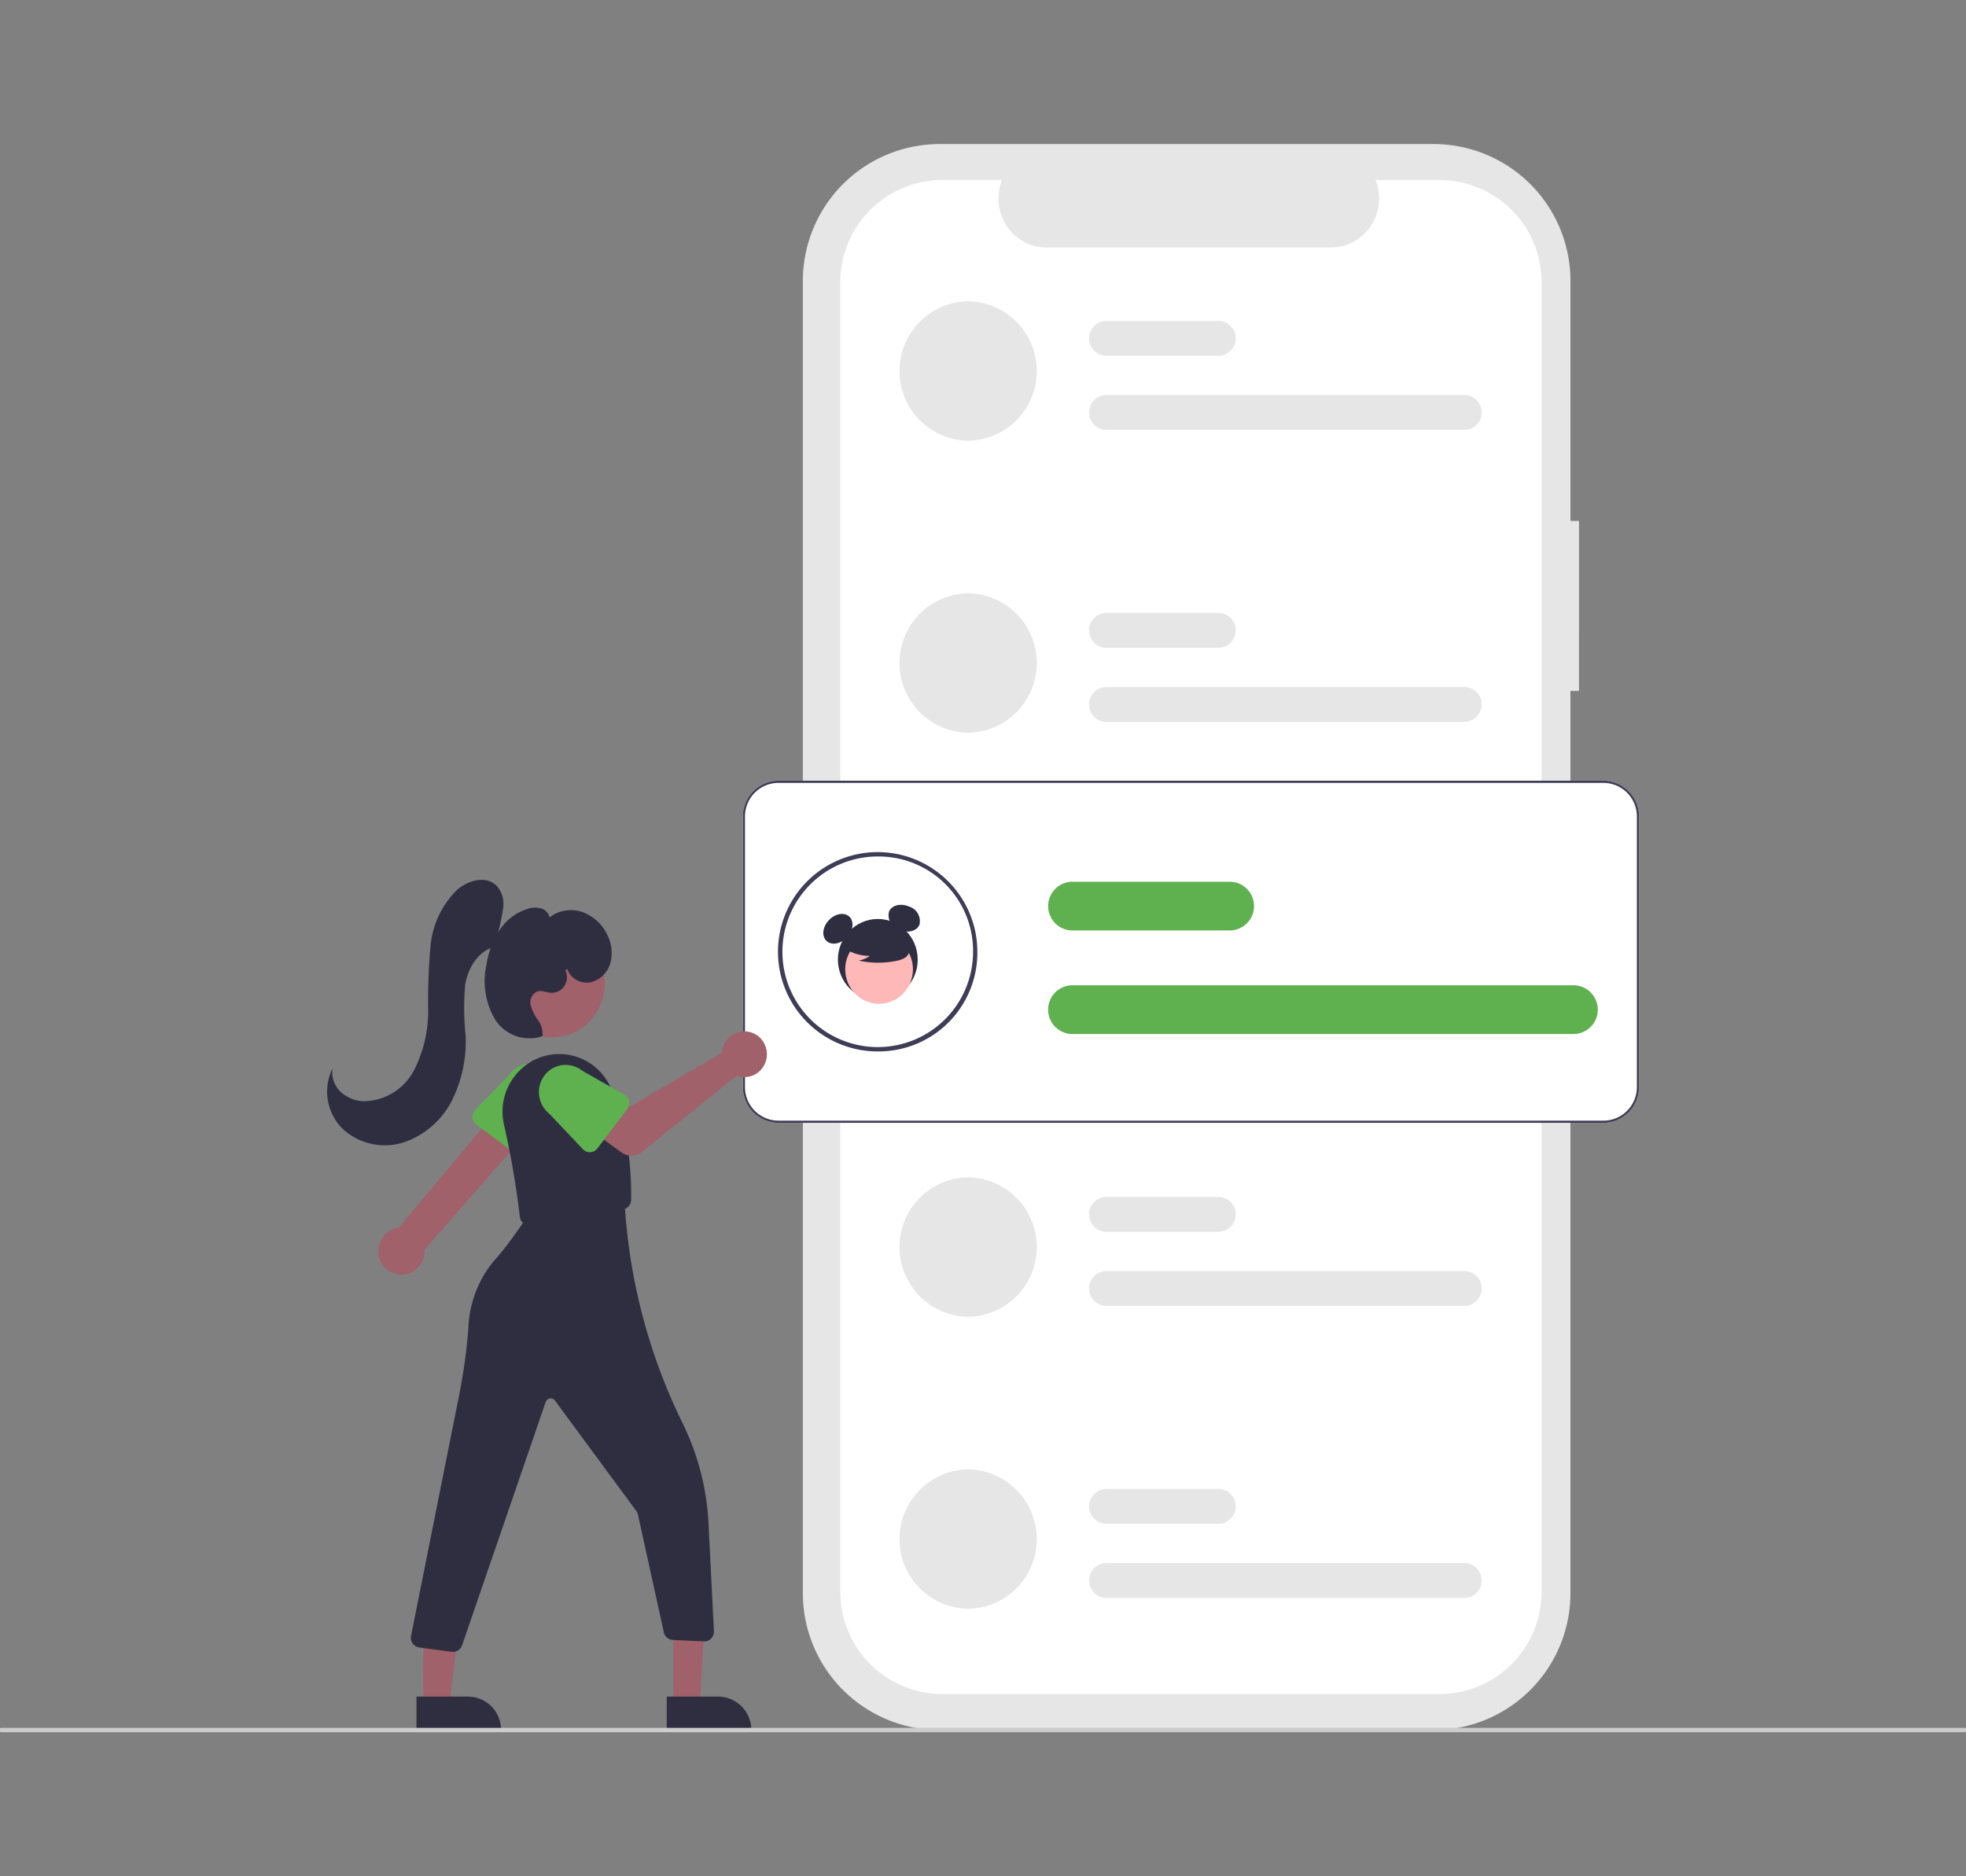 <svg xmlns="http://www.w3.org/2000/svg" xmlns:xlink="http://www.w3.org/1999/xlink" width="220" height="210" viewBox="0 0 220 210">
  <rect x="0" y="0" width="220" height="210" fill="#808080" stroke="none"/>
  <defs>
    <clipPath id="clip-path">
      <rect id="矩形_11148" data-name="矩形 11148" width="220" height="210" transform="translate(12.092 145.2)" fill="#fff" stroke="#707070" stroke-width="1"/>
    </clipPath>
  </defs>
  <g id="蒙版组_19" data-name="蒙版组 19" transform="translate(-12.092 -145.2)" clip-path="url(#clip-path)">
    <g id="undraw_Messages_re_qy9x" transform="translate(12 161.323)">
      <path id="路径_51683" data-name="路径 51683" d="M284.752,75.029h-.957V48.311A15.321,15.321,0,0,0,268.62,32.847H213.075A15.321,15.321,0,0,0,197.9,48.311V194.89a15.321,15.321,0,0,0,15.174,15.464h55.546a15.321,15.321,0,0,0,15.174-15.464V94.048h.957Z" transform="translate(-107.966 -32.847)" fill="#e6e6e6"/>
      <path id="路径_51684" data-name="路径 51684" d="M283.091,50.724V197.088a11.442,11.442,0,0,1-11.332,11.549H215.946a11.442,11.442,0,0,1-11.332-11.549V50.724a11.442,11.442,0,0,1,11.332-11.549h6.771a5.579,5.579,0,0,0,.519,5.131,5.36,5.36,0,0,0,4.467,2.427h31.821a5.36,5.36,0,0,0,4.467-2.427,5.579,5.579,0,0,0,.519-5.131h7.249a11.442,11.442,0,0,1,11.332,11.549Z" transform="translate(-110.492 -35.153)" fill="#fff"/>
      <path id="路径_51685" data-name="路径 51685" d="M222.932,60.531a7.806,7.806,0,0,0,0,15.61h0a7.806,7.806,0,0,0,0-15.61Z" transform="translate(-114.503 -42.933)" fill="#e6e6e6"/>
      <path id="路径_51686" data-name="路径 51686" d="M291.291,80.932H251.083a1.952,1.952,0,0,1,0-3.9h40.208a1.952,1.952,0,0,1,0,3.9Z" transform="translate(-127.256 -48.944)" fill="#e6e6e6"/>
      <path id="路径_51687" data-name="路径 51687" d="M263.768,67.887H251.083a1.952,1.952,0,0,1,0-3.9h12.685a1.952,1.952,0,0,1,0,3.9Z" transform="translate(-127.256 -44.191)" fill="#e6e6e6"/>
      <path id="路径_51688" data-name="路径 51688" d="M222.932,111.946a7.806,7.806,0,0,0,0,15.61h0a7.806,7.806,0,0,0,0-15.61Z" transform="translate(-114.503 -61.665)" fill="#e6e6e6"/>
      <path id="路径_51689" data-name="路径 51689" d="M291.291,132.348H251.083a1.952,1.952,0,0,1,0-3.9h40.208a1.952,1.952,0,0,1,0,3.9Z" transform="translate(-127.256 -67.677)" fill="#e6e6e6"/>
      <path id="路径_51690" data-name="路径 51690" d="M263.768,119.3H251.083a1.952,1.952,0,0,1,0-3.9h12.685a1.952,1.952,0,0,1,0,3.9Z" transform="translate(-127.256 -62.924)" fill="#e6e6e6"/>
      <path id="路径_51691" data-name="路径 51691" d="M222.932,214.777a7.806,7.806,0,0,0,0,15.61h0a7.806,7.806,0,0,0,0-15.61Z" transform="translate(-114.503 -99.13)" fill="#e6e6e6"/>
      <path id="路径_51692" data-name="路径 51692" d="M291.291,235.178H251.083a1.952,1.952,0,0,1,0-3.9h40.208a1.952,1.952,0,0,1,0,3.9Z" transform="translate(-127.256 -105.141)" fill="#e6e6e6"/>
      <path id="路径_51693" data-name="路径 51693" d="M263.768,222.132H251.083a1.952,1.952,0,0,1,0-3.9h12.685a1.952,1.952,0,0,1,0,3.9Z" transform="translate(-127.256 -100.388)" fill="#e6e6e6"/>
      <path id="路径_51694" data-name="路径 51694" d="M222.932,266.192a7.806,7.806,0,0,0,0,15.61h0a7.806,7.806,0,0,0,0-15.61Z" transform="translate(-114.503 -117.862)" fill="#e6e6e6"/>
      <path id="路径_51695" data-name="路径 51695" d="M291.291,286.593H251.083a1.952,1.952,0,0,1,0-3.9h40.208a1.952,1.952,0,0,1,0,3.9Z" transform="translate(-127.256 -123.873)" fill="#e6e6e6"/>
      <path id="路径_51696" data-name="路径 51696" d="M263.768,273.548H251.083a1.952,1.952,0,0,1,0-3.9h12.685a1.952,1.952,0,0,1,0,3.9Z" transform="translate(-127.256 -119.12)" fill="#e6e6e6"/>
      <path id="路径_51697" data-name="路径 51697" d="M283.467,183.237H191.086a3.992,3.992,0,0,1-3.949-4.024V148.969a3.992,3.992,0,0,1,3.949-4.024h92.382a3.992,3.992,0,0,1,3.949,4.024v30.244A3.992,3.992,0,0,1,283.467,183.237Z" transform="translate(-103.916 -73.688)" fill="#fff"/>
      <path id="路径_51698" data-name="路径 51698" d="M205.055,179.825A11.155,11.155,0,1,1,216,168.672,11.05,11.05,0,0,1,205.055,179.825Zm0-21.818a10.667,10.667,0,1,0,10.465,10.665,10.566,10.566,0,0,0-10.465-10.665Z" transform="translate(-106.54 -78.269)" fill="#3f3d56"/>
      <path id="路径_51699" data-name="路径 51699" d="M300.744,186.418h-56.2a2.728,2.728,0,0,1,0-5.454h56.2a2.728,2.728,0,0,1,0,5.454Z" transform="translate(-124.51 -86.811)" fill="#5eb14e"/>
      <path id="路径_51700" data-name="路径 51700" d="M262.275,168.184H244.546a2.728,2.728,0,0,1,0-5.454h17.729a2.728,2.728,0,0,1,0,5.454Z" transform="translate(-124.51 -80.167)" fill="#5eb14e"/>
      <path id="路径_51701" data-name="路径 51701" d="M283.467,183.237H191.086a3.992,3.992,0,0,1-3.949-4.024V148.969a3.992,3.992,0,0,1,3.949-4.024h92.382a3.992,3.992,0,0,1,3.949,4.024v30.244A3.992,3.992,0,0,1,283.467,183.237Zm-92.382-38.049a3.75,3.75,0,0,0-3.71,3.78v30.244a3.75,3.75,0,0,0,3.71,3.781h92.382a3.75,3.75,0,0,0,3.71-3.781V148.969a3.75,3.75,0,0,0-3.71-3.78Z" transform="translate(-103.916 -73.688)" fill="#3f3d56"/>
      <ellipse id="椭圆_905" data-name="椭圆 905" cx="4.465" cy="4.55" rx="4.465" ry="4.55" transform="translate(93.856 86.731)" fill="#2f2e41"/>
      <path id="路径_51716" data-name="路径 51716" d="M1.868-.013C2.9-.023,3.727.6,3.72,1.368S2.872,2.774,1.842,2.784-.017,2.176-.01,1.4.838,0,1.868-.013Z" transform="translate(91.566 88.161) rotate(-45)" fill="#2f2e41"/>
      <path id="路径_51717" data-name="路径 51717" d="M1.411-.007c.778-.005,1.4.82,1.4,1.843A1.7,1.7,0,0,1,1.385,3.7c-.778.005-1.4-.82-1.4-1.843A1.7,1.7,0,0,1,1.411-.007Z" transform="translate(99.029 87.205) rotate(-66.869)" fill="#2f2e41"/>
      <ellipse id="椭圆_908" data-name="椭圆 908" cx="3.789" cy="3.861" rx="3.789" ry="3.861" transform="translate(94.674 88.505)" fill="#ffb8b8"/>
      <path id="路径_51702" data-name="路径 51702" d="M205.19,173.147a5.086,5.086,0,0,0,2.945.928,3.126,3.126,0,0,1-1.252.525,10.2,10.2,0,0,0,4.245.024,2.713,2.713,0,0,0,.889-.311,1.144,1.144,0,0,0,.548-.748,1.551,1.551,0,0,0-.752-1.367,5.466,5.466,0,0,0-4.663-.95,2.542,2.542,0,0,0-1.381.8,1.3,1.3,0,0,0-.116,1.522Z" transform="translate(-110.709 -83.21)" fill="#2f2e41"/>
      <path id="路径_51703" data-name="路径 51703" d="M121.845,218.66a2.663,2.663,0,0,1,.3-2.2,2.566,2.566,0,0,1,1.844-1.177l12.286-14.63,2.865,3.066L126.9,217.751a2.624,2.624,0,0,1-2.132,2.743,2.582,2.582,0,0,1-2.924-1.834Z" transform="translate(-79.307 -93.986)" fill="#a0616a"/>
      <path id="路径_51704" data-name="路径 51704" d="M138.634,200.79a1.109,1.109,0,0,1,.306-.859l3.8-3.922a2.955,2.955,0,0,1,4.178-.675,3.086,3.086,0,0,1,.662,4.258l-2.524,4.892a1.08,1.08,0,0,1-.71.558,1.061,1.061,0,0,1-.879-.183l-4.392-3.271A1.1,1.1,0,0,1,138.634,200.79Z" transform="translate(-85.666 -91.834)" fill="#5eb14e"/>
      <ellipse id="椭圆_909" data-name="椭圆 909" cx="5.878" cy="5.99" rx="5.878" ry="5.99" transform="translate(56.002 87.998)" fill="#a0616a"/>
      <path id="路径_51705" data-name="路径 51705" d="M146.38,212.018a1.09,1.09,0,0,1-.423-.747,97.525,97.525,0,0,0-1.772-10.3,6.486,6.486,0,0,1,3.961-7.494,6.289,6.289,0,0,1,7.813,3.009c2.312,4.421,2.488,10.492,2.457,12.9a1.089,1.089,0,0,1-.9,1.065L147.2,212.222a1.07,1.07,0,0,1-.182.015A1.055,1.055,0,0,1,146.38,212.018Z" transform="translate(-87.696 -91.222)" fill="#2f2e41"/>
      <path id="路径_51706" data-name="路径 51706" d="M174.149,191.06a2.612,2.612,0,0,0-.057.4L163.81,197.5l-2.5-1.466-2.664,3.554,4.176,3.034a1.886,1.886,0,0,0,2.3-.057l10.6-8.523a2.481,2.481,0,0,0,2.767-.72,2.6,2.6,0,0,0,.318-2.892,2.5,2.5,0,0,0-2.542-1.327,2.53,2.53,0,0,0-2.117,1.954Z" transform="translate(-93.197 -89.769)" fill="#a0616a"/>
      <path id="路径_51707" data-name="路径 51707" d="M160.42,199.939l-3.323,4.389a1.064,1.064,0,0,1-1.628.091l-3.762-3.981a3.087,3.087,0,0,1-.529-4.277,2.954,2.954,0,0,1,4.2-.539l4.718,2.688a1.1,1.1,0,0,1,.529.738,1.114,1.114,0,0,1-.2.89Z" transform="translate(-90.151 -91.918)" fill="#5eb14e"/>
      <path id="路径_51708" data-name="路径 51708" d="M120.961,268.285h2.934l.691-11.5-3.625-.037Z" transform="translate(-45.511 -93.543)" fill="#a0616a"/>
      <path id="路径_51709" data-name="路径 51709" d="M173.478,306.207h5.779a3.718,3.718,0,0,1,3.682,3.753v.122h-9.461Z" transform="translate(-98.777 -132.441)" fill="#2f2e41"/>
      <path id="路径_51710" data-name="路径 51710" d="M76.068,268.285H79l1.4-11.534h-4.33Z" transform="translate(-28.62 -93.543)" fill="#a0616a"/>
      <path id="路径_51711" data-name="路径 51711" d="M128.586,306.207h5.779a3.718,3.718,0,0,1,3.682,3.753v.122h-9.461Z" transform="translate(-81.887 -132.441)" fill="#2f2e41"/>
      <path id="路径_51712" data-name="路径 51712" d="M132.151,269.29l-3.641-.484a1.075,1.075,0,0,1-.756-.478,1.115,1.115,0,0,1-.145-.895l5.312-26.6a62.948,62.948,0,0,0,1.094-7.827,12.449,12.449,0,0,1,2.817-7.428,31.274,31.274,0,0,0,2.327-2.931l1.608-2.269,10.711-1.737.007.135a64.2,64.2,0,0,0,6.494,24.921,28.57,28.57,0,0,1,2.9,11.213l.607,12.061a1.111,1.111,0,0,1-.312.83,1.054,1.054,0,0,1-.813.323l-3.481-.161a1.085,1.085,0,0,1-1-.856l-2.906-13.215a.869.869,0,0,0-.147-.326L143.7,241.174a.593.593,0,0,0-.57-.237.6.6,0,0,0-.473.4l-9.351,27.226a1.084,1.084,0,0,1-1.018.735,1.037,1.037,0,0,1-.138-.009Z" transform="translate(-81.505 -100.538)" fill="#2f2e41"/>
      <path id="路径_51713" data-name="路径 51713" d="M131.226,169.881a26.994,26.994,0,0,0,1.03-4.426,3.034,3.034,0,0,0-.776-2.42c-1.17-1.13-3.157-.592-4.381.477a10.094,10.094,0,0,0-2.983,6.268,66.56,66.56,0,0,0-.267,7.11,14.541,14.541,0,0,1-1.6,6.854,6.425,6.425,0,0,1-5.712,3.436,3.982,3.982,0,0,1-2.516-1.087,3.007,3.007,0,0,1-.876-2.582,5.875,5.875,0,0,0,1.185,6.806,6.975,6.975,0,0,0,6.823,1.457,9.484,9.484,0,0,0,5.388-4.741,14.788,14.788,0,0,0,1.5-7.2,30,30,0,0,1-.049-5.7c.316-1.878,1.469-3.785,3.288-4.227Z" transform="translate(-75.845 -80.05)" fill="#2f2e41"/>
      <path id="路径_51714" data-name="路径 51714" d="M150.049,174.125a2.322,2.322,0,0,0,2.563,1.528,3.028,3.028,0,0,0,2.269-2.125,4.45,4.45,0,0,0-.336-3.207,4.933,4.933,0,0,0-2.8-2.546,3.962,3.962,0,0,0-3.659.6,1.36,1.36,0,0,0-.94-1,2.525,2.525,0,0,0-1.411.021,5.822,5.822,0,0,0-3.236,2.4,9.752,9.752,0,0,0-1.467,3.853,8.5,8.5,0,0,0,.91,6.071,4.537,4.537,0,0,0,5.356,1.947,2.579,2.579,0,0,0-.484-1.764,5.418,5.418,0,0,1-.83-1.662,1.351,1.351,0,0,1,.7-1.562c.5-.171,1.025.106,1.547.139a1.685,1.685,0,0,0,1.518-.767,1.756,1.756,0,0,0,.109-1.723Z" transform="translate(-86.5 -81.825)" fill="#2f2e41"/>
      <path id="路径_51715" data-name="路径 51715" d="M273.662,312.2H53.957a.244.244,0,0,1,0-.488H273.662a.244.244,0,0,1,0,.488Z" transform="translate(-53.717 -134.447)" fill="#ccc"/>
    </g>
  </g>
</svg>

